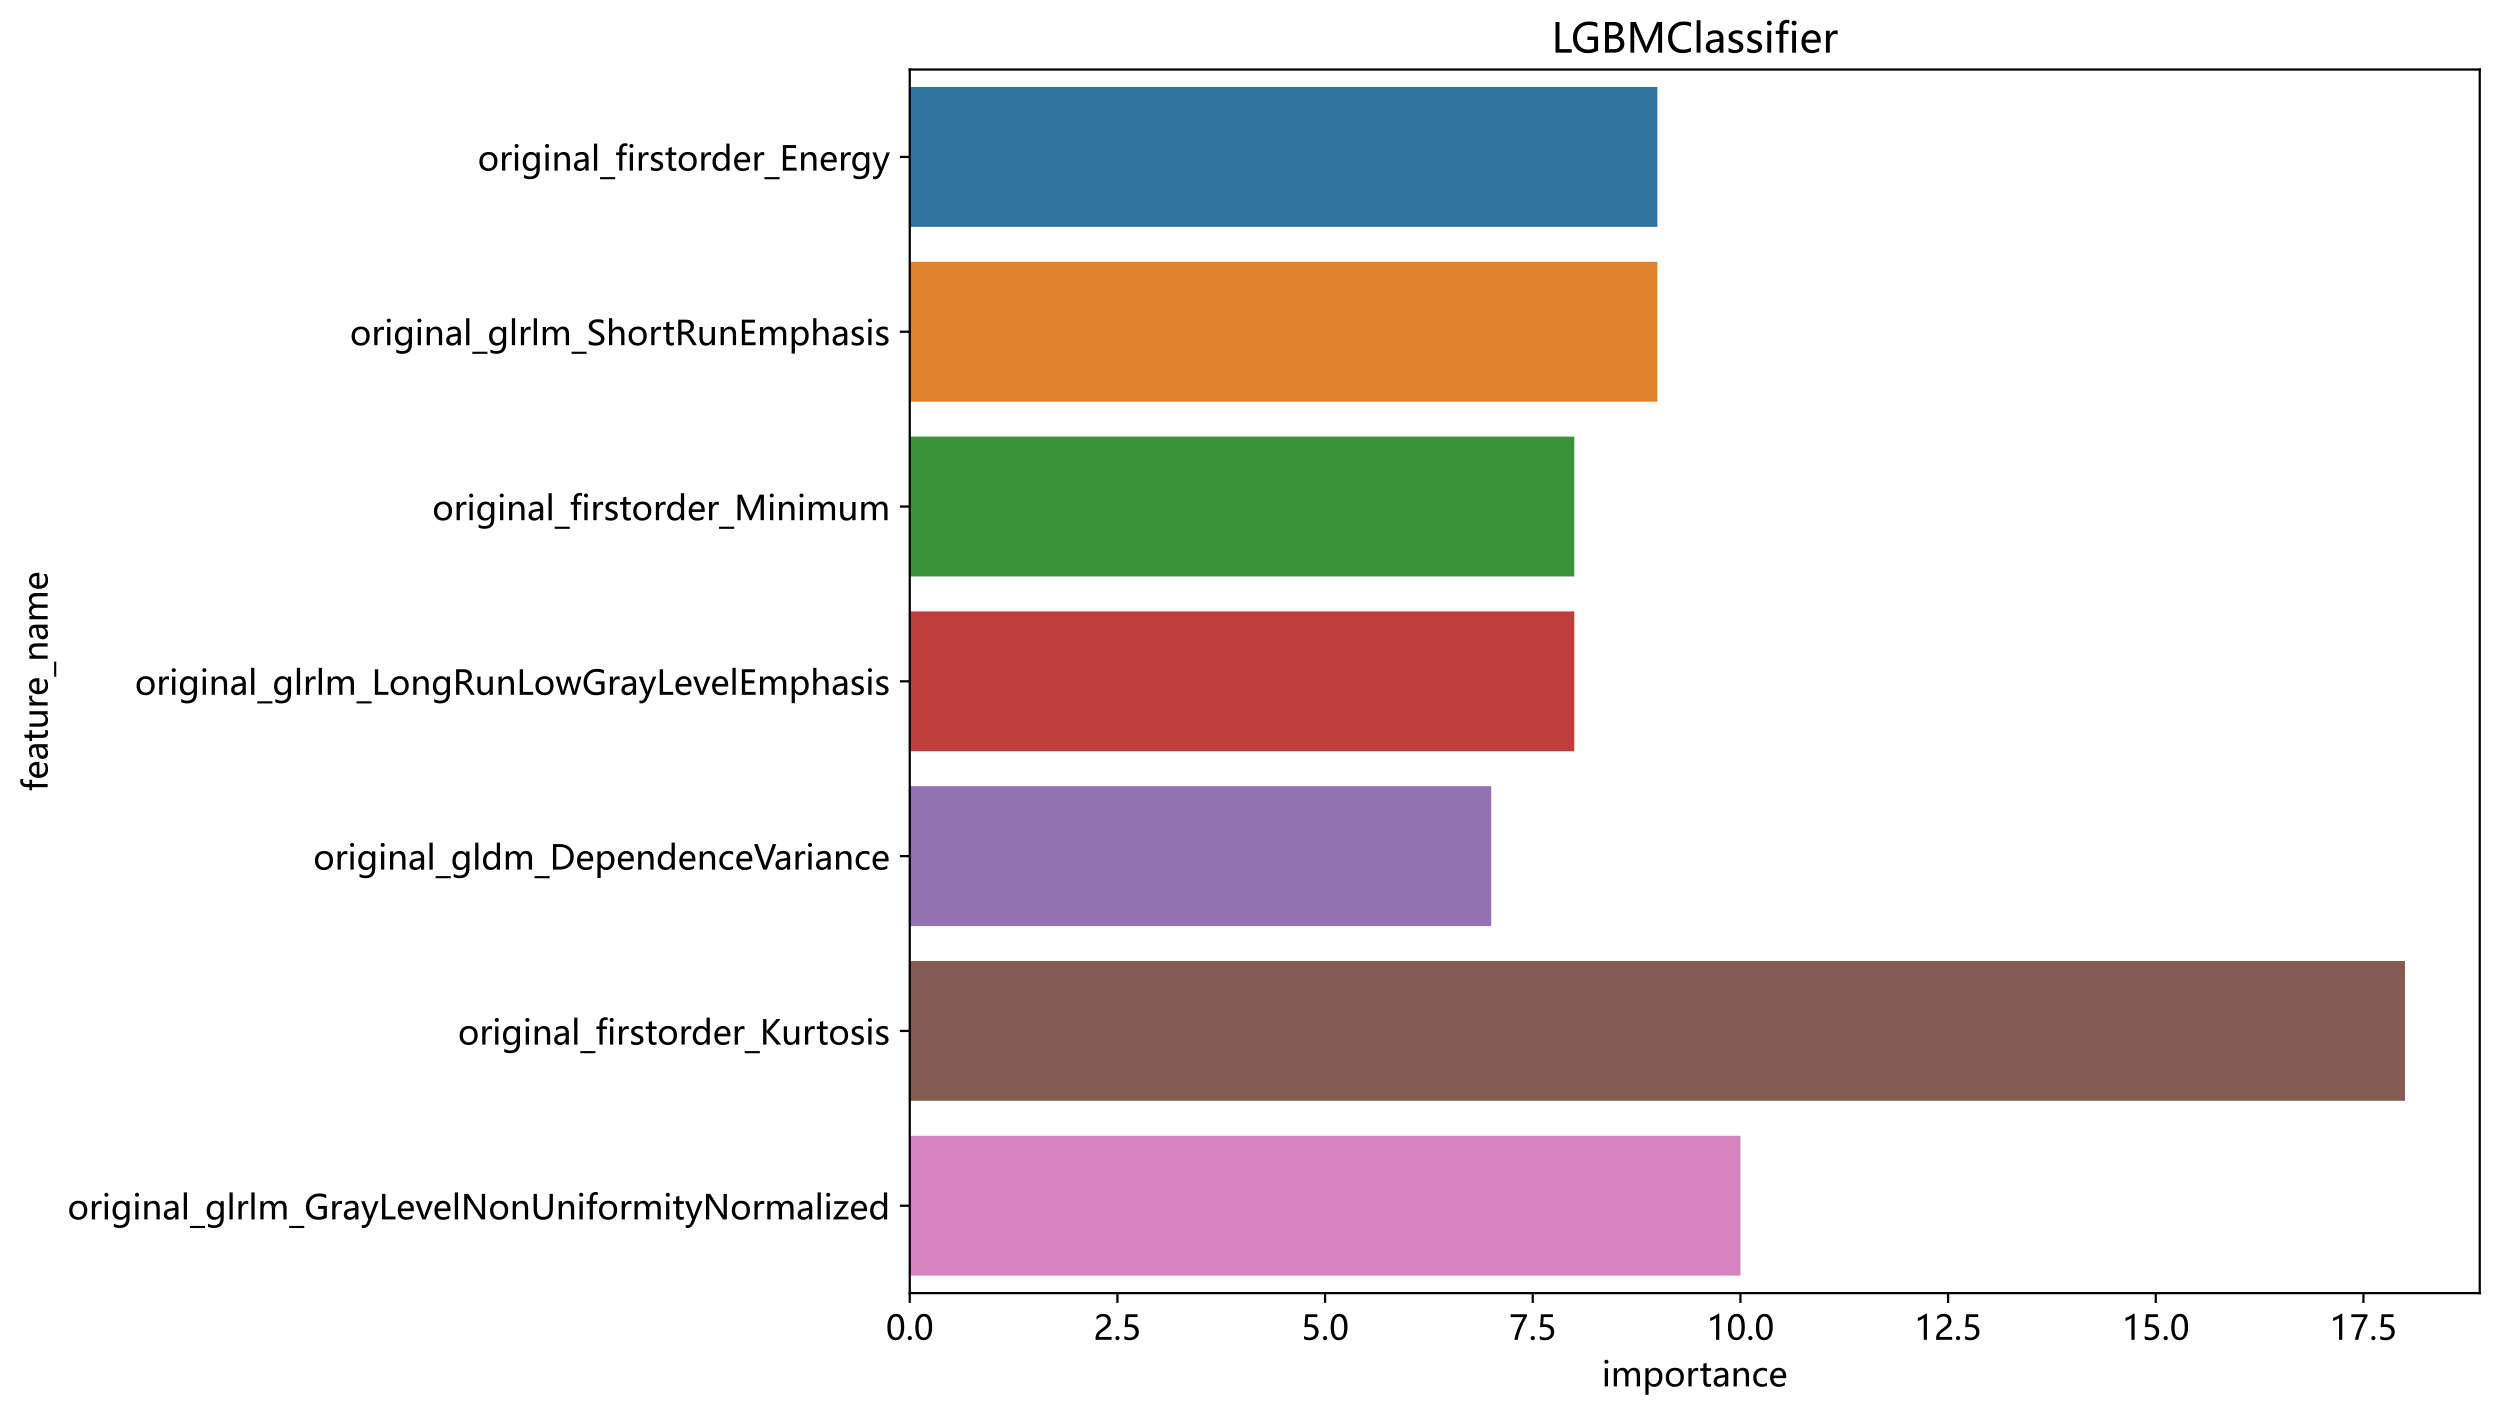 <?xml version="1.0" encoding="utf-8" standalone="no"?>
<!DOCTYPE svg PUBLIC "-//W3C//DTD SVG 1.1//EN"
  "http://www.w3.org/Graphics/SVG/1.1/DTD/svg11.dtd">
<!-- Created with matplotlib (https://matplotlib.org/) -->
<svg height="502.942pt" version="1.1" viewBox="0 0 888.539 502.942" width="888.539pt" xmlns="http://www.w3.org/2000/svg" xmlns:xlink="http://www.w3.org/1999/xlink">
 <defs>
  <style type="text/css">
*{stroke-linecap:butt;stroke-linejoin:round;}
  </style>
 </defs>
 <g id="figure_1">
  <g id="patch_1">
   <path d="M 0 502.942 
L 888.539 502.942 
L 888.539 0 
L 0 0 
z
" style="fill:#ffffff;"/>
  </g>
  <g id="axes_1">
   <g id="patch_2">
    <path d="M 323.339 459.591 
L 881.339 459.591 
L 881.339 24.711 
L 323.339 24.711 
z
" style="fill:#ffffff;"/>
   </g>
   <g id="patch_3">
    <path clip-path="url(#p67d16db8b9)" d="M 323.339 30.924 
L 589.054 30.924 
L 589.054 80.624 
L 323.339 80.624 
z
" style="fill:#3274a1;"/>
   </g>
   <g id="patch_4">
    <path clip-path="url(#p67d16db8b9)" d="M 323.339 93.049 
L 589.054 93.049 
L 589.054 142.75 
L 323.339 142.75 
z
" style="fill:#e1812c;"/>
   </g>
   <g id="patch_5">
    <path clip-path="url(#p67d16db8b9)" d="M 323.339 155.175 
L 559.53 155.175 
L 559.53 204.876 
L 323.339 204.876 
z
" style="fill:#3a923a;"/>
   </g>
   <g id="patch_6">
    <path clip-path="url(#p67d16db8b9)" d="M 323.339 217.301 
L 559.53 217.301 
L 559.53 267.001 
L 323.339 267.001 
z
" style="fill:#c03d3e;"/>
   </g>
   <g id="patch_7">
    <path clip-path="url(#p67d16db8b9)" d="M 323.339 279.426 
L 530.006 279.426 
L 530.006 329.127 
L 323.339 329.127 
z
" style="fill:#9372b2;"/>
   </g>
   <g id="patch_8">
    <path clip-path="url(#p67d16db8b9)" d="M 323.339 341.552 
L 854.768 341.552 
L 854.768 391.253 
L 323.339 391.253 
z
" style="fill:#845b53;"/>
   </g>
   <g id="patch_9">
    <path clip-path="url(#p67d16db8b9)" d="M 323.339 403.678 
L 618.577 403.678 
L 618.577 453.378 
L 323.339 453.378 
z
" style="fill:#d684bd;"/>
   </g>
   <g id="matplotlib.axis_1">
    <g id="xtick_1">
     <g id="line2d_1">
      <defs>
       <path d="M 0 0 
L 0 3.5 
" id="m79242855fe" style="stroke:#000000;stroke-width:0.8;"/>
      </defs>
      <g>
       <use style="stroke:#000000;stroke-width:0.8;" x="323.339" xlink:href="#m79242855fe" y="459.591"/>
      </g>
     </g>
     <g id="text_1">
      <!-- 0.0 -->
      <defs>
       <path d="M 4.438 36.328 
Q 4.438 56.344 11.078 66.625 
Q 17.719 76.906 30.328 76.906 
Q 54.344 76.906 54.344 38.141 
Q 54.344 19 47.578 8.859 
Q 40.828 -1.266 28.609 -1.266 
Q 17.094 -1.266 10.766 8.344 
Q 4.438 17.969 4.438 36.328 
z
M 14.203 36.766 
Q 14.203 6.641 29.5 6.641 
Q 44.531 6.641 44.531 37.25 
Q 44.531 68.953 29.781 68.953 
Q 14.203 68.953 14.203 36.766 
z
" id="MicrosoftYaHei-48"/>
       <path d="M 5.812 5.031 
Q 5.812 7.672 7.609 9.469 
Q 9.422 11.281 12.109 11.281 
Q 14.844 11.281 16.641 9.453 
Q 18.453 7.625 18.453 5.031 
Q 18.453 2.484 16.641 0.656 
Q 14.844 -1.172 12.062 -1.172 
Q 9.375 -1.172 7.594 0.656 
Q 5.812 2.484 5.812 5.031 
z
" id="MicrosoftYaHei-46"/>
      </defs>
      <g transform="translate(314.858 476.183)scale(0.12 -0.12)">
       <use xlink:href="#MicrosoftYaHei-48"/>
       <use x="58.643" xlink:href="#MicrosoftYaHei-46"/>
       <use x="82.715" xlink:href="#MicrosoftYaHei-48"/>
      </g>
     </g>
    </g>
    <g id="xtick_2">
     <g id="line2d_2">
      <g>
       <use style="stroke:#000000;stroke-width:0.8;" x="397.149" xlink:href="#m79242855fe" y="459.591"/>
      </g>
     </g>
     <g id="text_2">
      <!-- 2.5 -->
      <defs>
       <path d="M 41.656 55.812 
Q 41.656 61.922 37.797 65.406 
Q 33.938 68.891 27.297 68.891 
Q 22.609 68.891 17.812 66.5 
Q 13.031 64.109 8.891 59.672 
L 8.891 68.953 
Q 12.594 72.797 17.297 74.844 
Q 22.016 76.906 28.375 76.906 
Q 38.625 76.906 44.875 71.406 
Q 51.125 65.922 51.125 56.547 
Q 51.125 48.188 47.281 42.078 
Q 43.453 35.984 34.188 29.594 
Q 24.703 23.047 21.5 20.219 
Q 18.312 17.391 17.031 14.797 
Q 15.766 12.203 15.766 8.5 
L 53.375 8.5 
L 53.375 0 
L 5.812 0 
L 5.812 3.766 
Q 5.812 10.297 7.594 14.859 
Q 9.375 19.438 13.469 23.75 
Q 17.578 28.078 26.266 34.125 
Q 35.156 40.375 38.406 45.094 
Q 41.656 49.812 41.656 55.812 
z
" id="MicrosoftYaHei-50"/>
       <path d="M 51.469 23.344 
Q 51.469 12.25 44.109 5.469 
Q 36.766 -1.312 24.359 -1.312 
Q 13.719 -1.312 8.5 1.859 
L 8.5 11.625 
Q 16.156 6.641 24.125 6.641 
Q 32.031 6.641 36.891 11 
Q 41.75 15.375 41.75 22.609 
Q 41.75 29.828 36.688 33.859 
Q 31.641 37.891 22.406 37.891 
Q 15.281 37.891 9.578 37.25 
L 12.359 75.641 
L 47.703 75.641 
L 47.703 67.234 
L 20.406 67.234 
L 18.844 45.797 
L 25.734 46.094 
Q 37.75 46.094 44.609 40.109 
Q 51.469 34.125 51.469 23.344 
z
" id="MicrosoftYaHei-53"/>
      </defs>
      <g transform="translate(388.667 476.183)scale(0.12 -0.12)">
       <use xlink:href="#MicrosoftYaHei-50"/>
       <use x="58.643" xlink:href="#MicrosoftYaHei-46"/>
       <use x="82.715" xlink:href="#MicrosoftYaHei-53"/>
      </g>
     </g>
    </g>
    <g id="xtick_3">
     <g id="line2d_3">
      <g>
       <use style="stroke:#000000;stroke-width:0.8;" x="470.958" xlink:href="#m79242855fe" y="459.591"/>
      </g>
     </g>
     <g id="text_3">
      <!-- 5.0 -->
      <g transform="translate(462.477 476.183)scale(0.12 -0.12)">
       <use xlink:href="#MicrosoftYaHei-53"/>
       <use x="58.643" xlink:href="#MicrosoftYaHei-46"/>
       <use x="82.715" xlink:href="#MicrosoftYaHei-48"/>
      </g>
     </g>
    </g>
    <g id="xtick_4">
     <g id="line2d_4">
      <g>
       <use style="stroke:#000000;stroke-width:0.8;" x="544.768" xlink:href="#m79242855fe" y="459.591"/>
      </g>
     </g>
     <g id="text_4">
      <!-- 7.5 -->
      <defs>
       <path d="M 53.469 69.734 
Q 41.547 48.922 34.734 31.219 
Q 27.938 13.531 26.312 0 
L 16.359 0 
Q 18.172 13.328 24.906 30.422 
Q 31.641 47.516 42.922 67.188 
L 5.422 67.188 
L 5.422 75.641 
L 53.469 75.641 
z
" id="MicrosoftYaHei-55"/>
      </defs>
      <g transform="translate(536.286 476.183)scale(0.12 -0.12)">
       <use xlink:href="#MicrosoftYaHei-55"/>
       <use x="58.643" xlink:href="#MicrosoftYaHei-46"/>
       <use x="82.715" xlink:href="#MicrosoftYaHei-53"/>
      </g>
     </g>
    </g>
    <g id="xtick_5">
     <g id="line2d_5">
      <g>
       <use style="stroke:#000000;stroke-width:0.8;" x="618.577" xlink:href="#m79242855fe" y="459.591"/>
      </g>
     </g>
     <g id="text_5">
      <!-- 10.0 -->
      <defs>
       <path d="M 27.828 0 
L 27.828 64.703 
Q 25.594 62.453 20.234 59.672 
Q 14.891 56.891 10.359 55.766 
L 10.359 65.141 
Q 16.359 66.797 23.188 70.438 
Q 30.031 74.078 33.688 77.297 
L 37.312 77.297 
L 37.312 0 
z
" id="MicrosoftYaHei-49"/>
      </defs>
      <g transform="translate(606.577 476.183)scale(0.12 -0.12)">
       <use xlink:href="#MicrosoftYaHei-49"/>
       <use x="58.643" xlink:href="#MicrosoftYaHei-48"/>
       <use x="117.285" xlink:href="#MicrosoftYaHei-46"/>
       <use x="141.357" xlink:href="#MicrosoftYaHei-48"/>
      </g>
     </g>
    </g>
    <g id="xtick_6">
     <g id="line2d_6">
      <g>
       <use style="stroke:#000000;stroke-width:0.8;" x="692.387" xlink:href="#m79242855fe" y="459.591"/>
      </g>
     </g>
     <g id="text_6">
      <!-- 12.5 -->
      <g transform="translate(680.387 476.183)scale(0.12 -0.12)">
       <use xlink:href="#MicrosoftYaHei-49"/>
       <use x="58.643" xlink:href="#MicrosoftYaHei-50"/>
       <use x="117.285" xlink:href="#MicrosoftYaHei-46"/>
       <use x="141.357" xlink:href="#MicrosoftYaHei-53"/>
      </g>
     </g>
    </g>
    <g id="xtick_7">
     <g id="line2d_7">
      <g>
       <use style="stroke:#000000;stroke-width:0.8;" x="766.197" xlink:href="#m79242855fe" y="459.591"/>
      </g>
     </g>
     <g id="text_7">
      <!-- 15.0 -->
      <g transform="translate(754.197 476.183)scale(0.12 -0.12)">
       <use xlink:href="#MicrosoftYaHei-49"/>
       <use x="58.643" xlink:href="#MicrosoftYaHei-53"/>
       <use x="117.285" xlink:href="#MicrosoftYaHei-46"/>
       <use x="141.357" xlink:href="#MicrosoftYaHei-48"/>
      </g>
     </g>
    </g>
    <g id="xtick_8">
     <g id="line2d_8">
      <g>
       <use style="stroke:#000000;stroke-width:0.8;" x="840.006" xlink:href="#m79242855fe" y="459.591"/>
      </g>
     </g>
     <g id="text_8">
      <!-- 17.5 -->
      <g transform="translate(828.006 476.183)scale(0.12 -0.12)">
       <use xlink:href="#MicrosoftYaHei-49"/>
       <use x="58.643" xlink:href="#MicrosoftYaHei-55"/>
       <use x="117.285" xlink:href="#MicrosoftYaHei-46"/>
       <use x="141.357" xlink:href="#MicrosoftYaHei-53"/>
      </g>
     </g>
    </g>
    <g id="text_9">
     <!-- importance -->
     <defs>
      <path d="M 7.375 73.047 
Q 7.375 75.594 9.109 77.312 
Q 10.844 79.047 13.375 79.047 
Q 15.969 79.047 17.75 77.344 
Q 19.531 75.641 19.531 73.047 
Q 19.531 70.516 17.75 68.828 
Q 15.969 67.141 13.375 67.141 
Q 10.797 67.141 9.078 68.828 
Q 7.375 70.516 7.375 73.047 
z
M 8.5 0 
L 8.5 54 
L 18.062 54 
L 18.062 0 
z
" id="MicrosoftYaHei-105"/>
      <path d="M 86.281 0 
L 76.703 0 
L 76.703 31 
Q 76.703 39.797 73.969 43.578 
Q 71.234 47.359 64.984 47.359 
Q 59.719 47.359 55.953 42.422 
Q 52.203 37.5 52.203 30.766 
L 52.203 0 
L 42.625 0 
L 42.625 31.984 
Q 42.625 47.359 30.766 47.359 
Q 25.297 47.359 21.703 42.672 
Q 18.109 37.984 18.109 30.719 
L 18.109 0 
L 8.547 0 
L 8.547 54 
L 18.109 54 
L 18.109 45.453 
L 18.312 45.453 
Q 24.078 55.281 35.156 55.281 
Q 40.578 55.281 44.719 52.297 
Q 48.875 49.312 50.484 44.234 
Q 56.5 55.281 68.453 55.281 
Q 86.281 55.281 86.281 33.297 
z
" id="MicrosoftYaHei-109"/>
      <path d="M 18.109 7.625 
L 18.109 -24.859 
L 8.547 -24.859 
L 8.547 54 
L 18.109 54 
L 18.109 44.672 
L 18.312 44.672 
Q 24.656 55.281 36.859 55.281 
Q 47.219 55.281 53.094 48.016 
Q 58.984 40.766 58.984 28.562 
Q 58.984 15.094 52.312 6.906 
Q 45.656 -1.266 34.375 -1.266 
Q 23.969 -1.266 18.312 7.625 
z
M 18.062 22.266 
Q 18.062 15.672 22.312 11.156 
Q 26.562 6.641 32.953 6.641 
Q 40.578 6.641 44.875 12.5 
Q 49.172 18.359 49.172 28.719 
Q 49.172 37.453 45.156 42.406 
Q 41.156 47.359 34.234 47.359 
Q 27.156 47.359 22.609 42.328 
Q 18.062 37.312 18.062 29.438 
z
" id="MicrosoftYaHei-112"/>
      <path d="M 4.938 26.422 
Q 4.938 39.797 12.406 47.531 
Q 19.875 55.281 32.672 55.281 
Q 44.828 55.281 51.734 47.828 
Q 58.641 40.375 58.641 27.25 
Q 58.641 14.453 51.266 6.594 
Q 43.891 -1.266 31.5 -1.266 
Q 19.391 -1.266 12.156 6.344 
Q 4.938 13.969 4.938 26.422 
z
M 14.703 26.703 
Q 14.703 17.391 19.406 12.016 
Q 24.125 6.641 32.078 6.641 
Q 40.281 6.641 44.578 11.891 
Q 48.875 17.141 48.875 26.953 
Q 48.875 36.812 44.578 42.078 
Q 40.281 47.359 32.078 47.359 
Q 24.031 47.359 19.359 41.844 
Q 14.703 36.328 14.703 26.703 
z
" id="MicrosoftYaHei-111"/>
      <path d="M 37.5 44.531 
Q 35.109 46.234 30.906 46.234 
Q 25.344 46.234 21.719 41.031 
Q 18.109 35.844 18.109 27.344 
L 18.109 0 
L 8.547 0 
L 8.547 54 
L 18.109 54 
L 18.109 43.016 
L 18.312 43.016 
Q 22.406 54.938 32.469 54.938 
Q 35.75 54.938 37.5 54.203 
z
" id="MicrosoftYaHei-114"/>
      <path d="M 34.469 0.531 
Q 31.344 -1.172 26.031 -1.172 
Q 11.531 -1.172 11.531 14.891 
L 11.531 46.094 
L 2.25 46.094 
L 2.25 54 
L 11.531 54 
L 11.531 67 
L 21.047 70.016 
L 21.047 54 
L 34.469 54 
L 34.469 46.094 
L 21.047 46.094 
L 21.047 16.609 
Q 21.047 11.281 22.844 8.984 
Q 24.656 6.688 28.859 6.688 
Q 32.078 6.688 34.469 8.5 
z
" id="MicrosoftYaHei-116"/>
      <path d="M 9.812 50.25 
Q 17.875 55.281 28.422 55.281 
Q 47.953 55.281 47.953 34.766 
L 47.953 0 
L 38.484 0 
L 38.484 8.344 
L 38.234 8.344 
Q 32.625 -1.266 21.688 -1.266 
Q 13.812 -1.266 9.172 2.984 
Q 4.547 7.234 4.547 14.453 
Q 4.547 29.594 22.469 32.078 
L 38.484 34.328 
Q 38.484 47.562 27.547 47.562 
Q 17.828 47.562 9.812 41.016 
z
M 25.828 25.391 
Q 19.188 24.516 16.672 22.062 
Q 14.156 19.625 14.156 15.234 
Q 14.156 11.375 16.891 8.938 
Q 19.625 6.5 24.125 6.5 
Q 30.375 6.5 34.422 10.891 
Q 38.484 15.281 38.484 21.922 
L 38.484 27.094 
z
" id="MicrosoftYaHei-97"/>
      <path d="M 54.203 0 
L 44.672 0 
L 44.672 30.719 
Q 44.672 47.359 32.516 47.359 
Q 26.219 47.359 22.156 42.672 
Q 18.109 37.984 18.109 30.812 
L 18.109 0 
L 8.547 0 
L 8.547 54 
L 18.109 54 
L 18.109 45.062 
L 18.312 45.062 
Q 24.422 55.281 36.031 55.281 
Q 44.922 55.281 49.562 49.578 
Q 54.203 43.891 54.203 33.016 
z
" id="MicrosoftYaHei-110"/>
      <path d="M 45.844 2.438 
Q 39.656 -1.266 30.906 -1.266 
Q 19.188 -1.266 12.062 6.25 
Q 4.938 13.766 4.938 25.734 
Q 4.938 39.016 12.625 47.141 
Q 20.312 55.281 33.203 55.281 
Q 40.625 55.281 45.906 52.641 
L 45.906 43.172 
Q 40.188 47.359 33.203 47.359 
Q 25 47.359 19.844 41.672 
Q 14.703 35.984 14.703 26.516 
Q 14.703 17.188 19.562 11.906 
Q 24.422 6.641 32.672 6.641 
Q 39.656 6.641 45.844 11.234 
z
" id="MicrosoftYaHei-99"/>
      <path d="M 52.547 24.562 
L 14.75 24.562 
Q 14.984 15.922 19.469 11.203 
Q 23.969 6.5 32.031 6.5 
Q 41.109 6.5 48.688 12.312 
L 48.688 3.766 
Q 41.547 -1.266 29.781 -1.266 
Q 18.062 -1.266 11.5 6.156 
Q 4.938 13.578 4.938 26.766 
Q 4.938 39.156 12.141 47.219 
Q 19.344 55.281 30.031 55.281 
Q 40.625 55.281 46.578 48.469 
Q 52.547 41.656 52.547 29.391 
z
M 42.969 32.234 
Q 42.922 39.547 39.5 43.547 
Q 36.078 47.562 29.891 47.562 
Q 24.172 47.562 20 43.312 
Q 15.828 39.062 14.75 32.234 
z
" id="MicrosoftYaHei-101"/>
     </defs>
     <g transform="translate(569.333 492.759)scale(0.12 -0.12)">
      <use xlink:href="#MicrosoftYaHei-105"/>
      <use x="26.611" xlink:href="#MicrosoftYaHei-109"/>
      <use x="120.312" xlink:href="#MicrosoftYaHei-112"/>
      <use x="184.18" xlink:href="#MicrosoftYaHei-111"/>
      <use x="247.754" xlink:href="#MicrosoftYaHei-114"/>
      <use x="289.062" xlink:href="#MicrosoftYaHei-116"/>
      <use x="326.318" xlink:href="#MicrosoftYaHei-97"/>
      <use x="381.592" xlink:href="#MicrosoftYaHei-110"/>
      <use x="443.213" xlink:href="#MicrosoftYaHei-99"/>
      <use x="493.359" xlink:href="#MicrosoftYaHei-101"/>
     </g>
    </g>
   </g>
   <g id="matplotlib.axis_2">
    <g id="ytick_1">
     <g id="line2d_9">
      <defs>
       <path d="M 0 0 
L -3.5 0 
" id="m5d8b27ce28" style="stroke:#000000;stroke-width:0.8;"/>
      </defs>
      <g>
       <use style="stroke:#000000;stroke-width:0.8;" x="323.339" xlink:href="#m5d8b27ce28" y="55.774"/>
      </g>
     </g>
     <g id="text_10">
      <!-- original_firstorder_Energy -->
      <defs>
       <path d="M 55.422 4.547 
Q 55.422 -25.438 26.312 -25.438 
Q 16.266 -25.438 8.844 -21.688 
L 8.844 -12.453 
Q 17.875 -17.484 26.172 -17.484 
Q 45.844 -17.484 45.844 3.219 
L 45.844 8.938 
L 45.656 8.938 
Q 39.5 -1.266 27.297 -1.266 
Q 17.141 -1.266 11.031 6 
Q 4.938 13.281 4.938 25.297 
Q 4.938 39.109 11.672 47.188 
Q 18.406 55.281 29.641 55.281 
Q 40.438 55.281 45.656 46.688 
L 45.844 46.688 
L 45.844 54 
L 55.422 54 
z
M 45.844 32.125 
Q 45.906 38.375 41.656 42.859 
Q 37.406 47.359 31.203 47.359 
Q 23.391 47.359 19.047 41.625 
Q 14.703 35.891 14.703 25.875 
Q 14.703 17.281 18.891 11.953 
Q 23.094 6.641 30.031 6.641 
Q 37.016 6.641 41.453 11.719 
Q 45.906 16.797 45.844 24.609 
z
" id="MicrosoftYaHei-103"/>
       <path d="M 8.5 0 
L 8.5 79.938 
L 18.062 79.938 
L 18.062 0 
z
" id="MicrosoftYaHei-108"/>
       <path d="M 44.828 -25.531 
L 0 -25.531 
L 0 -19.234 
L 44.828 -19.234 
z
" id="MicrosoftYaHei-95"/>
       <path d="M 36.234 71.781 
Q 33.547 73.188 30.422 73.188 
Q 21.438 73.188 21.438 62.062 
L 21.438 54 
L 34.078 54 
L 34.078 46.094 
L 21.438 46.094 
L 21.438 0 
L 11.969 0 
L 11.969 46.094 
L 2.734 46.094 
L 2.734 54 
L 11.969 54 
L 11.969 62.5 
Q 11.969 71.188 16.969 76.141 
Q 21.969 81.109 29.688 81.109 
Q 33.797 81.109 36.234 80.172 
z
" id="MicrosoftYaHei-102"/>
       <path d="M 5.516 11.672 
Q 12.75 6.453 21.094 6.453 
Q 32.281 6.453 32.281 13.766 
Q 32.281 16.891 29.828 18.922 
Q 27.391 20.953 19.922 23.734 
Q 10.938 27.344 8.25 30.875 
Q 5.562 34.422 5.562 39.453 
Q 5.562 46.625 11.641 50.953 
Q 17.719 55.281 26.609 55.281 
Q 33.5 55.281 39.406 52.875 
L 39.406 43.656 
Q 33.344 47.562 25.688 47.562 
Q 21.094 47.562 18.203 45.562 
Q 15.328 43.562 15.328 40.281 
Q 15.328 37.062 17.406 35.25 
Q 19.484 33.453 26.609 30.609 
Q 35.641 27.25 38.812 23.625 
Q 42 20.016 42 14.703 
Q 42 7.281 35.906 3 
Q 29.828 -1.266 20.172 -1.266 
Q 11.766 -1.266 5.516 1.906 
z
" id="MicrosoftYaHei-115"/>
       <path d="M 55.422 0 
L 45.844 0 
L 45.844 8.984 
L 45.656 8.984 
Q 39.75 -1.266 27.297 -1.266 
Q 17.047 -1.266 10.984 6.031 
Q 4.938 13.328 4.938 25.734 
Q 4.938 39.109 11.766 47.188 
Q 18.609 55.281 29.641 55.281 
Q 40.672 55.281 45.656 46.688 
L 45.844 46.688 
L 45.844 79.938 
L 55.422 79.938 
z
M 45.906 32.125 
Q 45.906 38.625 41.625 42.984 
Q 37.359 47.359 31.109 47.359 
Q 23.484 47.359 19.094 41.672 
Q 14.703 35.984 14.703 26.172 
Q 14.703 17.141 18.922 11.891 
Q 23.141 6.641 30.172 6.641 
Q 37.109 6.641 41.5 11.781 
Q 45.906 16.938 45.906 24.609 
z
" id="MicrosoftYaHei-100"/>
       <path d="M 50.438 0 
L 9.766 0 
L 9.766 75.641 
L 48.734 75.641 
L 48.734 66.938 
L 19.531 66.938 
L 19.531 42.719 
L 46.578 42.719 
L 46.578 34.078 
L 19.531 34.078 
L 19.531 8.641 
L 50.438 8.641 
z
" id="MicrosoftYaHei-69"/>
       <path d="M 52.484 54 
L 27.984 -8.156 
Q 21.141 -25.438 8.688 -25.438 
Q 5.125 -25.438 2.594 -24.656 
L 2.594 -16.266 
Q 5.375 -17.328 7.953 -17.328 
Q 14.453 -17.328 17.672 -9.719 
L 21.828 0.094 
L 0.641 54 
L 11.234 54 
L 25.344 13.422 
L 26.516 8.984 
L 26.766 8.984 
Q 27.047 10.5 27.938 13.328 
L 42.672 54 
z
" id="MicrosoftYaHei-121"/>
      </defs>
      <g transform="translate(169.776 60.64)scale(0.12 -0.12)">
       <use xlink:href="#MicrosoftYaHei-111"/>
       <use x="63.574" xlink:href="#MicrosoftYaHei-114"/>
       <use x="101.758" xlink:href="#MicrosoftYaHei-105"/>
       <use x="128.369" xlink:href="#MicrosoftYaHei-103"/>
       <use x="192.334" xlink:href="#MicrosoftYaHei-105"/>
       <use x="218.945" xlink:href="#MicrosoftYaHei-110"/>
       <use x="280.566" xlink:href="#MicrosoftYaHei-97"/>
       <use x="335.84" xlink:href="#MicrosoftYaHei-108"/>
       <use x="362.451" xlink:href="#MicrosoftYaHei-95"/>
       <use x="407.275" xlink:href="#MicrosoftYaHei-102"/>
       <use x="441.943" xlink:href="#MicrosoftYaHei-105"/>
       <use x="468.555" xlink:href="#MicrosoftYaHei-114"/>
       <use x="507.488" xlink:href="#MicrosoftYaHei-115"/>
       <use x="553.777" xlink:href="#MicrosoftYaHei-116"/>
       <use x="590.158" xlink:href="#MicrosoftYaHei-111"/>
       <use x="653.732" xlink:href="#MicrosoftYaHei-114"/>
       <use x="690.541" xlink:href="#MicrosoftYaHei-100"/>
       <use x="754.506" xlink:href="#MicrosoftYaHei-101"/>
       <use x="811.244" xlink:href="#MicrosoftYaHei-114"/>
       <use x="849.428" xlink:href="#MicrosoftYaHei-95"/>
       <use x="894.252" xlink:href="#MicrosoftYaHei-69"/>
       <use x="949.232" xlink:href="#MicrosoftYaHei-110"/>
       <use x="1010.854" xlink:href="#MicrosoftYaHei-101"/>
       <use x="1067.592" xlink:href="#MicrosoftYaHei-114"/>
       <use x="1104.4" xlink:href="#MicrosoftYaHei-103"/>
       <use x="1168.365" xlink:href="#MicrosoftYaHei-121"/>
      </g>
     </g>
    </g>
    <g id="ytick_2">
     <g id="line2d_10">
      <g>
       <use style="stroke:#000000;stroke-width:0.8;" x="323.339" xlink:href="#m5d8b27ce28" y="117.9"/>
      </g>
     </g>
     <g id="text_11">
      <!-- original_glrlm_ShortRunEmphasis -->
      <defs>
       <path d="M 6.25 14.203 
Q 9.719 11.188 15.531 9.234 
Q 21.344 7.281 26.562 7.281 
Q 42.484 7.281 42.484 18.609 
Q 42.484 21.781 40.766 24.312 
Q 39.062 26.859 36.078 28.812 
Q 33.109 30.766 24.906 34.812 
Q 13.531 40.484 9.906 45.344 
Q 6.297 50.203 6.297 56.453 
Q 6.297 65.875 13.859 71.391 
Q 21.438 76.906 32.953 76.906 
Q 44.234 76.906 49.516 74.172 
L 49.516 63.531 
Q 42.672 68.266 32.234 68.266 
Q 25.297 68.266 20.922 65.359 
Q 16.547 62.453 16.547 57.281 
Q 16.547 52.688 19.578 49.797 
Q 22.609 46.922 32.719 41.938 
Q 43.844 36.625 48.281 31.297 
Q 52.734 25.984 52.734 19.344 
Q 52.734 9.375 45.5 4.047 
Q 38.281 -1.266 25.438 -1.266 
Q 20.953 -1.266 14.969 -0.016 
Q 8.984 1.219 6.25 3.078 
z
" id="MicrosoftYaHei-83"/>
       <path d="M 54.156 0 
L 44.625 0 
L 44.625 31.062 
Q 44.625 47.359 32.516 47.359 
Q 26.312 47.359 22.203 42.594 
Q 18.109 37.844 18.109 30.609 
L 18.109 0 
L 8.547 0 
L 8.547 79.938 
L 18.109 79.938 
L 18.109 45.125 
L 18.312 45.125 
Q 24.516 55.281 35.938 55.281 
Q 54.156 55.281 54.156 33.25 
z
" id="MicrosoftYaHei-104"/>
       <path d="M 64.984 0 
L 53.469 0 
L 40.922 21 
Q 37.156 27.297 34.031 29.562 
Q 30.906 31.844 26.562 31.844 
L 19.531 31.844 
L 19.531 0 
L 9.766 0 
L 9.766 75.641 
L 32.812 75.641 
Q 43.844 75.641 50.094 70.312 
Q 56.344 64.984 56.344 55.422 
Q 56.344 39.703 39.547 35.016 
L 39.547 34.766 
Q 42.672 33.453 44.938 31 
Q 47.219 28.562 50.828 22.656 
z
M 19.531 67.094 
L 19.531 40.375 
L 31.062 40.375 
Q 37.75 40.375 41.922 44.281 
Q 46.094 48.188 46.094 54.547 
Q 46.094 60.453 42.281 63.766 
Q 38.484 67.094 31.203 67.094 
z
" id="MicrosoftYaHei-82"/>
       <path d="M 53.125 0 
L 43.5 0 
L 43.5 8.5 
L 43.312 8.5 
Q 37.891 -1.266 26.656 -1.266 
Q 7.469 -1.266 7.469 21.688 
L 7.469 54 
L 16.938 54 
L 16.938 23.094 
Q 16.938 6.641 29.547 6.641 
Q 35.797 6.641 39.641 11.25 
Q 43.5 15.875 43.5 22.906 
L 43.5 54 
L 53.125 54 
z
" id="MicrosoftYaHei-117"/>
      </defs>
      <g transform="translate(124.364 122.696)scale(0.12 -0.12)">
       <use xlink:href="#MicrosoftYaHei-111"/>
       <use x="63.574" xlink:href="#MicrosoftYaHei-114"/>
       <use x="101.758" xlink:href="#MicrosoftYaHei-105"/>
       <use x="128.369" xlink:href="#MicrosoftYaHei-103"/>
       <use x="192.334" xlink:href="#MicrosoftYaHei-105"/>
       <use x="218.945" xlink:href="#MicrosoftYaHei-110"/>
       <use x="280.566" xlink:href="#MicrosoftYaHei-97"/>
       <use x="335.84" xlink:href="#MicrosoftYaHei-108"/>
       <use x="362.451" xlink:href="#MicrosoftYaHei-95"/>
       <use x="407.275" xlink:href="#MicrosoftYaHei-103"/>
       <use x="471.24" xlink:href="#MicrosoftYaHei-108"/>
       <use x="497.852" xlink:href="#MicrosoftYaHei-114"/>
       <use x="536.035" xlink:href="#MicrosoftYaHei-108"/>
       <use x="562.646" xlink:href="#MicrosoftYaHei-109"/>
       <use x="656.348" xlink:href="#MicrosoftYaHei-95"/>
       <use x="701.172" xlink:href="#MicrosoftYaHei-83"/>
       <use x="758.887" xlink:href="#MicrosoftYaHei-104"/>
       <use x="820.459" xlink:href="#MicrosoftYaHei-111"/>
       <use x="884.033" xlink:href="#MicrosoftYaHei-114"/>
       <use x="925.342" xlink:href="#MicrosoftYaHei-116"/>
       <use x="962.598" xlink:href="#MicrosoftYaHei-82"/>
       <use x="1027.881" xlink:href="#MicrosoftYaHei-117"/>
       <use x="1089.502" xlink:href="#MicrosoftYaHei-110"/>
       <use x="1151.123" xlink:href="#MicrosoftYaHei-69"/>
       <use x="1206.104" xlink:href="#MicrosoftYaHei-109"/>
       <use x="1299.805" xlink:href="#MicrosoftYaHei-112"/>
       <use x="1363.672" xlink:href="#MicrosoftYaHei-104"/>
       <use x="1425.244" xlink:href="#MicrosoftYaHei-97"/>
       <use x="1480.518" xlink:href="#MicrosoftYaHei-115"/>
       <use x="1526.807" xlink:href="#MicrosoftYaHei-105"/>
       <use x="1553.418" xlink:href="#MicrosoftYaHei-115"/>
      </g>
     </g>
    </g>
    <g id="ytick_3">
     <g id="line2d_11">
      <g>
       <use style="stroke:#000000;stroke-width:0.8;" x="323.339" xlink:href="#m5d8b27ce28" y="180.025"/>
      </g>
     </g>
     <g id="text_12">
      <!-- original_firstorder_Minimum -->
      <defs>
       <path d="M 78.172 0 
L 78.172 50.094 
Q 78.172 56.297 78.906 64.984 
L 78.656 64.984 
Q 77.391 59.516 76.422 57.375 
L 51.469 0 
L 46.047 0 
L 21.141 56.938 
Q 20.266 58.891 18.891 64.984 
L 18.609 64.984 
Q 19.094 59.719 19.094 49.656 
L 19.094 0 
L 9.766 0 
L 9.766 75.641 
L 23 75.641 
L 45.312 23.781 
Q 47.859 17.828 48.688 14.5 
L 49.031 14.5 
Q 51.562 21.484 52.594 23.969 
L 75.297 75.641 
L 87.891 75.641 
L 87.891 0 
z
" id="MicrosoftYaHei-77"/>
      </defs>
      <g transform="translate(153.634 184.892)scale(0.12 -0.12)">
       <use xlink:href="#MicrosoftYaHei-111"/>
       <use x="63.574" xlink:href="#MicrosoftYaHei-114"/>
       <use x="101.758" xlink:href="#MicrosoftYaHei-105"/>
       <use x="128.369" xlink:href="#MicrosoftYaHei-103"/>
       <use x="192.334" xlink:href="#MicrosoftYaHei-105"/>
       <use x="218.945" xlink:href="#MicrosoftYaHei-110"/>
       <use x="280.566" xlink:href="#MicrosoftYaHei-97"/>
       <use x="335.84" xlink:href="#MicrosoftYaHei-108"/>
       <use x="362.451" xlink:href="#MicrosoftYaHei-95"/>
       <use x="407.275" xlink:href="#MicrosoftYaHei-102"/>
       <use x="441.943" xlink:href="#MicrosoftYaHei-105"/>
       <use x="468.555" xlink:href="#MicrosoftYaHei-114"/>
       <use x="507.488" xlink:href="#MicrosoftYaHei-115"/>
       <use x="553.777" xlink:href="#MicrosoftYaHei-116"/>
       <use x="590.158" xlink:href="#MicrosoftYaHei-111"/>
       <use x="653.732" xlink:href="#MicrosoftYaHei-114"/>
       <use x="690.541" xlink:href="#MicrosoftYaHei-100"/>
       <use x="754.506" xlink:href="#MicrosoftYaHei-101"/>
       <use x="811.244" xlink:href="#MicrosoftYaHei-114"/>
       <use x="849.428" xlink:href="#MicrosoftYaHei-95"/>
       <use x="894.252" xlink:href="#MicrosoftYaHei-77"/>
       <use x="991.957" xlink:href="#MicrosoftYaHei-105"/>
       <use x="1018.568" xlink:href="#MicrosoftYaHei-110"/>
       <use x="1080.189" xlink:href="#MicrosoftYaHei-105"/>
       <use x="1106.801" xlink:href="#MicrosoftYaHei-109"/>
       <use x="1200.502" xlink:href="#MicrosoftYaHei-117"/>
       <use x="1262.123" xlink:href="#MicrosoftYaHei-109"/>
      </g>
     </g>
    </g>
    <g id="ytick_4">
     <g id="line2d_12">
      <g>
       <use style="stroke:#000000;stroke-width:0.8;" x="323.339" xlink:href="#m5d8b27ce28" y="242.151"/>
      </g>
     </g>
     <g id="text_13">
      <!-- original_glrlm_LongRunLowGrayLevelEmphasis -->
      <defs>
       <path d="M 49.656 0 
L 9.766 0 
L 9.766 75.641 
L 19.531 75.641 
L 19.531 8.641 
L 49.656 8.641 
z
" id="MicrosoftYaHei-76"/>
       <path d="M 77.734 54 
L 61.625 0 
L 51.656 0 
L 40.922 37.891 
Q 40.234 40.328 40.047 43.062 
L 39.844 43.062 
Q 39.703 41.016 38.719 37.984 
L 27.094 0 
L 17.438 0 
L 1.219 54 
L 11.188 54 
L 21.969 13.969 
Q 22.469 12.156 22.703 9.031 
L 23.094 9.031 
Q 23.297 11.719 24.031 14.109 
L 35.641 54 
L 44.484 54 
L 55.812 13.922 
Q 56.297 12.156 56.594 8.938 
L 57.031 8.938 
Q 57.125 11.078 57.906 13.922 
L 68.453 54 
z
" id="MicrosoftYaHei-119"/>
       <path d="M 66.938 5.172 
Q 55.609 -1.266 41.359 -1.266 
Q 24.953 -1.266 14.922 9.109 
Q 4.891 19.484 4.891 36.812 
Q 4.891 54.344 15.969 65.625 
Q 27.047 76.906 44.391 76.906 
Q 56.641 76.906 65.141 73 
L 65.141 62.453 
Q 56.062 68.172 43.5 68.172 
Q 31.156 68.172 23.141 59.719 
Q 15.141 51.266 15.141 37.453 
Q 15.141 23.25 22.516 15.328 
Q 29.891 7.422 42.438 7.422 
Q 51.078 7.422 57.125 10.75 
L 57.125 31.203 
L 40.719 31.203 
L 40.719 39.844 
L 66.938 39.844 
z
" id="MicrosoftYaHei-71"/>
       <path d="M 52.047 54 
L 30.672 0 
L 21 0 
L 0.688 54 
L 11.141 54 
L 24.312 15.438 
Q 25.922 10.797 26.219 7.672 
L 26.469 7.672 
Q 26.953 11.766 28.172 15.234 
L 42 54 
z
" id="MicrosoftYaHei-118"/>
      </defs>
      <g transform="translate(47.935 246.947)scale(0.12 -0.12)">
       <use xlink:href="#MicrosoftYaHei-111"/>
       <use x="63.574" xlink:href="#MicrosoftYaHei-114"/>
       <use x="101.758" xlink:href="#MicrosoftYaHei-105"/>
       <use x="128.369" xlink:href="#MicrosoftYaHei-103"/>
       <use x="192.334" xlink:href="#MicrosoftYaHei-105"/>
       <use x="218.945" xlink:href="#MicrosoftYaHei-110"/>
       <use x="280.566" xlink:href="#MicrosoftYaHei-97"/>
       <use x="335.84" xlink:href="#MicrosoftYaHei-108"/>
       <use x="362.451" xlink:href="#MicrosoftYaHei-95"/>
       <use x="407.275" xlink:href="#MicrosoftYaHei-103"/>
       <use x="471.24" xlink:href="#MicrosoftYaHei-108"/>
       <use x="497.852" xlink:href="#MicrosoftYaHei-114"/>
       <use x="536.035" xlink:href="#MicrosoftYaHei-108"/>
       <use x="562.646" xlink:href="#MicrosoftYaHei-109"/>
       <use x="656.348" xlink:href="#MicrosoftYaHei-95"/>
       <use x="701.172" xlink:href="#MicrosoftYaHei-76"/>
       <use x="752.49" xlink:href="#MicrosoftYaHei-111"/>
       <use x="816.064" xlink:href="#MicrosoftYaHei-110"/>
       <use x="877.686" xlink:href="#MicrosoftYaHei-103"/>
       <use x="941.65" xlink:href="#MicrosoftYaHei-82"/>
       <use x="1006.934" xlink:href="#MicrosoftYaHei-117"/>
       <use x="1068.555" xlink:href="#MicrosoftYaHei-110"/>
       <use x="1130.176" xlink:href="#MicrosoftYaHei-76"/>
       <use x="1181.494" xlink:href="#MicrosoftYaHei-111"/>
       <use x="1245.068" xlink:href="#MicrosoftYaHei-119"/>
       <use x="1324.023" xlink:href="#MicrosoftYaHei-71"/>
       <use x="1398.389" xlink:href="#MicrosoftYaHei-114"/>
       <use x="1436.572" xlink:href="#MicrosoftYaHei-97"/>
       <use x="1491.846" xlink:href="#MicrosoftYaHei-121"/>
       <use x="1544.775" xlink:href="#MicrosoftYaHei-76"/>
       <use x="1596.094" xlink:href="#MicrosoftYaHei-101"/>
       <use x="1652.832" xlink:href="#MicrosoftYaHei-118"/>
       <use x="1704.697" xlink:href="#MicrosoftYaHei-101"/>
       <use x="1761.436" xlink:href="#MicrosoftYaHei-108"/>
       <use x="1788.047" xlink:href="#MicrosoftYaHei-69"/>
       <use x="1843.027" xlink:href="#MicrosoftYaHei-109"/>
       <use x="1936.729" xlink:href="#MicrosoftYaHei-112"/>
       <use x="2000.596" xlink:href="#MicrosoftYaHei-104"/>
       <use x="2062.168" xlink:href="#MicrosoftYaHei-97"/>
       <use x="2117.441" xlink:href="#MicrosoftYaHei-115"/>
       <use x="2163.73" xlink:href="#MicrosoftYaHei-105"/>
       <use x="2190.342" xlink:href="#MicrosoftYaHei-115"/>
      </g>
     </g>
    </g>
    <g id="ytick_5">
     <g id="line2d_13">
      <g>
       <use style="stroke:#000000;stroke-width:0.8;" x="323.339" xlink:href="#m5d8b27ce28" y="304.277"/>
      </g>
     </g>
     <g id="text_14">
      <!-- original_gldm_DependenceVariance -->
      <defs>
       <path d="M 9.766 0 
L 9.766 75.641 
L 31.344 75.641 
Q 48.531 75.641 59.938 65.625 
Q 71.344 55.609 71.344 38.766 
Q 71.344 21.188 59.938 10.594 
Q 48.531 0 30.562 0 
z
M 19.531 66.938 
L 19.531 8.641 
L 30.516 8.641 
Q 44.922 8.641 53 16.5 
Q 61.078 24.359 61.078 38.531 
Q 61.078 52.688 52.781 59.812 
Q 44.484 66.938 30.953 66.938 
z
" id="MicrosoftYaHei-68"/>
       <path d="M 66.75 75.641 
L 38.969 0 
L 28.125 0 
L 0.875 75.641 
L 11.719 75.641 
L 32.078 16.5 
Q 33.109 13.578 33.594 9.719 
L 33.844 9.719 
Q 34.234 13.094 35.547 16.609 
L 56.297 75.641 
z
" id="MicrosoftYaHei-86"/>
      </defs>
      <g transform="translate(111.325 309.073)scale(0.12 -0.12)">
       <use xlink:href="#MicrosoftYaHei-111"/>
       <use x="63.574" xlink:href="#MicrosoftYaHei-114"/>
       <use x="101.758" xlink:href="#MicrosoftYaHei-105"/>
       <use x="128.369" xlink:href="#MicrosoftYaHei-103"/>
       <use x="192.334" xlink:href="#MicrosoftYaHei-105"/>
       <use x="218.945" xlink:href="#MicrosoftYaHei-110"/>
       <use x="280.566" xlink:href="#MicrosoftYaHei-97"/>
       <use x="335.84" xlink:href="#MicrosoftYaHei-108"/>
       <use x="362.451" xlink:href="#MicrosoftYaHei-95"/>
       <use x="407.275" xlink:href="#MicrosoftYaHei-103"/>
       <use x="471.24" xlink:href="#MicrosoftYaHei-108"/>
       <use x="497.852" xlink:href="#MicrosoftYaHei-100"/>
       <use x="561.816" xlink:href="#MicrosoftYaHei-109"/>
       <use x="655.518" xlink:href="#MicrosoftYaHei-95"/>
       <use x="700.342" xlink:href="#MicrosoftYaHei-68"/>
       <use x="776.514" xlink:href="#MicrosoftYaHei-101"/>
       <use x="833.252" xlink:href="#MicrosoftYaHei-112"/>
       <use x="897.119" xlink:href="#MicrosoftYaHei-101"/>
       <use x="953.857" xlink:href="#MicrosoftYaHei-110"/>
       <use x="1015.479" xlink:href="#MicrosoftYaHei-100"/>
       <use x="1079.443" xlink:href="#MicrosoftYaHei-101"/>
       <use x="1136.182" xlink:href="#MicrosoftYaHei-110"/>
       <use x="1197.803" xlink:href="#MicrosoftYaHei-99"/>
       <use x="1247.949" xlink:href="#MicrosoftYaHei-101"/>
       <use x="1304.688" xlink:href="#MicrosoftYaHei-86"/>
       <use x="1364.564" xlink:href="#MicrosoftYaHei-97"/>
       <use x="1419.838" xlink:href="#MicrosoftYaHei-114"/>
       <use x="1458.021" xlink:href="#MicrosoftYaHei-105"/>
       <use x="1484.633" xlink:href="#MicrosoftYaHei-97"/>
       <use x="1539.906" xlink:href="#MicrosoftYaHei-110"/>
       <use x="1601.527" xlink:href="#MicrosoftYaHei-99"/>
       <use x="1651.674" xlink:href="#MicrosoftYaHei-101"/>
      </g>
     </g>
    </g>
    <g id="ytick_6">
     <g id="line2d_14">
      <g>
       <use style="stroke:#000000;stroke-width:0.8;" x="323.339" xlink:href="#m5d8b27ce28" y="366.402"/>
      </g>
     </g>
     <g id="text_15">
      <!-- original_firstorder_Kurtosis -->
      <defs>
       <path d="M 63.578 0 
L 50.203 0 
L 21.781 34.375 
Q 20.312 36.188 19.781 37.203 
L 19.531 37.203 
L 19.531 0 
L 9.766 0 
L 9.766 75.641 
L 19.531 75.641 
L 19.531 40.047 
L 19.781 40.047 
Q 20.609 41.359 21.781 42.828 
L 49.219 75.641 
L 61.281 75.641 
L 29.547 39.359 
z
" id="MicrosoftYaHei-75"/>
      </defs>
      <g transform="translate(162.754 371.269)scale(0.12 -0.12)">
       <use xlink:href="#MicrosoftYaHei-111"/>
       <use x="63.574" xlink:href="#MicrosoftYaHei-114"/>
       <use x="101.758" xlink:href="#MicrosoftYaHei-105"/>
       <use x="128.369" xlink:href="#MicrosoftYaHei-103"/>
       <use x="192.334" xlink:href="#MicrosoftYaHei-105"/>
       <use x="218.945" xlink:href="#MicrosoftYaHei-110"/>
       <use x="280.566" xlink:href="#MicrosoftYaHei-97"/>
       <use x="335.84" xlink:href="#MicrosoftYaHei-108"/>
       <use x="362.451" xlink:href="#MicrosoftYaHei-95"/>
       <use x="407.275" xlink:href="#MicrosoftYaHei-102"/>
       <use x="441.943" xlink:href="#MicrosoftYaHei-105"/>
       <use x="468.555" xlink:href="#MicrosoftYaHei-114"/>
       <use x="507.488" xlink:href="#MicrosoftYaHei-115"/>
       <use x="553.777" xlink:href="#MicrosoftYaHei-116"/>
       <use x="590.158" xlink:href="#MicrosoftYaHei-111"/>
       <use x="653.732" xlink:href="#MicrosoftYaHei-114"/>
       <use x="690.541" xlink:href="#MicrosoftYaHei-100"/>
       <use x="754.506" xlink:href="#MicrosoftYaHei-101"/>
       <use x="811.244" xlink:href="#MicrosoftYaHei-114"/>
       <use x="849.428" xlink:href="#MicrosoftYaHei-95"/>
       <use x="894.252" xlink:href="#MicrosoftYaHei-75"/>
       <use x="957.729" xlink:href="#MicrosoftYaHei-117"/>
       <use x="1019.35" xlink:href="#MicrosoftYaHei-114"/>
       <use x="1060.658" xlink:href="#MicrosoftYaHei-116"/>
       <use x="1097.039" xlink:href="#MicrosoftYaHei-111"/>
       <use x="1160.613" xlink:href="#MicrosoftYaHei-115"/>
       <use x="1206.902" xlink:href="#MicrosoftYaHei-105"/>
       <use x="1233.514" xlink:href="#MicrosoftYaHei-115"/>
      </g>
     </g>
    </g>
    <g id="ytick_7">
     <g id="line2d_15">
      <g>
       <use style="stroke:#000000;stroke-width:0.8;" x="323.339" xlink:href="#m5d8b27ce28" y="428.528"/>
      </g>
     </g>
     <g id="text_16">
      <!-- original_glrlm_GrayLevelNonUniformityNormalized -->
      <defs>
       <path d="M 71.531 0 
L 59.969 0 
L 21.922 58.844 
Q 20.312 61.328 19.344 63.766 
L 19.047 63.766 
Q 19.438 61.234 19.438 53.172 
L 19.438 0 
L 9.766 0 
L 9.766 75.641 
L 22.016 75.641 
L 59.031 17.828 
Q 61.672 13.719 62.156 12.594 
L 62.359 12.594 
Q 61.859 15.828 61.859 23.641 
L 61.859 75.641 
L 71.531 75.641 
z
" id="MicrosoftYaHei-78"/>
       <path d="M 65.828 30.812 
Q 65.828 -1.266 36.719 -1.266 
Q 8.844 -1.266 8.844 29.688 
L 8.844 75.641 
L 18.609 75.641 
L 18.609 30.125 
Q 18.609 7.422 37.641 7.422 
Q 56.062 7.422 56.062 29.391 
L 56.062 75.641 
L 65.828 75.641 
z
" id="MicrosoftYaHei-85"/>
       <path d="M 46.531 0 
L 1.703 0 
L 1.703 3.172 
L 33.109 46.094 
L 4.641 46.094 
L 4.641 54 
L 46.734 54 
L 46.734 50.875 
L 15.531 7.906 
L 46.531 7.906 
z
" id="MicrosoftYaHei-122"/>
      </defs>
      <g transform="translate(23.997 433.395)scale(0.12 -0.12)">
       <use xlink:href="#MicrosoftYaHei-111"/>
       <use x="63.574" xlink:href="#MicrosoftYaHei-114"/>
       <use x="101.758" xlink:href="#MicrosoftYaHei-105"/>
       <use x="128.369" xlink:href="#MicrosoftYaHei-103"/>
       <use x="192.334" xlink:href="#MicrosoftYaHei-105"/>
       <use x="218.945" xlink:href="#MicrosoftYaHei-110"/>
       <use x="280.566" xlink:href="#MicrosoftYaHei-97"/>
       <use x="335.84" xlink:href="#MicrosoftYaHei-108"/>
       <use x="362.451" xlink:href="#MicrosoftYaHei-95"/>
       <use x="407.275" xlink:href="#MicrosoftYaHei-103"/>
       <use x="471.24" xlink:href="#MicrosoftYaHei-108"/>
       <use x="497.852" xlink:href="#MicrosoftYaHei-114"/>
       <use x="536.035" xlink:href="#MicrosoftYaHei-108"/>
       <use x="562.646" xlink:href="#MicrosoftYaHei-109"/>
       <use x="656.348" xlink:href="#MicrosoftYaHei-95"/>
       <use x="701.172" xlink:href="#MicrosoftYaHei-71"/>
       <use x="775.537" xlink:href="#MicrosoftYaHei-114"/>
       <use x="813.721" xlink:href="#MicrosoftYaHei-97"/>
       <use x="868.994" xlink:href="#MicrosoftYaHei-121"/>
       <use x="921.924" xlink:href="#MicrosoftYaHei-76"/>
       <use x="973.242" xlink:href="#MicrosoftYaHei-101"/>
       <use x="1029.98" xlink:href="#MicrosoftYaHei-118"/>
       <use x="1081.846" xlink:href="#MicrosoftYaHei-101"/>
       <use x="1138.584" xlink:href="#MicrosoftYaHei-108"/>
       <use x="1165.195" xlink:href="#MicrosoftYaHei-78"/>
       <use x="1246.494" xlink:href="#MicrosoftYaHei-111"/>
       <use x="1310.068" xlink:href="#MicrosoftYaHei-110"/>
       <use x="1371.689" xlink:href="#MicrosoftYaHei-85"/>
       <use x="1446.348" xlink:href="#MicrosoftYaHei-110"/>
       <use x="1507.969" xlink:href="#MicrosoftYaHei-105"/>
       <use x="1534.58" xlink:href="#MicrosoftYaHei-102"/>
       <use x="1569.248" xlink:href="#MicrosoftYaHei-111"/>
       <use x="1632.822" xlink:href="#MicrosoftYaHei-114"/>
       <use x="1670.756" xlink:href="#MicrosoftYaHei-109"/>
       <use x="1764.457" xlink:href="#MicrosoftYaHei-105"/>
       <use x="1791.068" xlink:href="#MicrosoftYaHei-116"/>
       <use x="1828.324" xlink:href="#MicrosoftYaHei-121"/>
       <use x="1881.254" xlink:href="#MicrosoftYaHei-78"/>
       <use x="1962.553" xlink:href="#MicrosoftYaHei-111"/>
       <use x="2026.127" xlink:href="#MicrosoftYaHei-114"/>
       <use x="2064.061" xlink:href="#MicrosoftYaHei-109"/>
       <use x="2157.762" xlink:href="#MicrosoftYaHei-97"/>
       <use x="2213.035" xlink:href="#MicrosoftYaHei-108"/>
       <use x="2239.646" xlink:href="#MicrosoftYaHei-105"/>
       <use x="2266.258" xlink:href="#MicrosoftYaHei-122"/>
       <use x="2315.428" xlink:href="#MicrosoftYaHei-101"/>
       <use x="2372.166" xlink:href="#MicrosoftYaHei-100"/>
      </g>
     </g>
    </g>
    <g id="text_17">
     <!-- feature_name -->
     <g transform="translate(16.933 281.228)rotate(-90)scale(0.12 -0.12)">
      <use xlink:href="#MicrosoftYaHei-102"/>
      <use x="34.668" xlink:href="#MicrosoftYaHei-101"/>
      <use x="91.406" xlink:href="#MicrosoftYaHei-97"/>
      <use x="146.68" xlink:href="#MicrosoftYaHei-116"/>
      <use x="183.936" xlink:href="#MicrosoftYaHei-117"/>
      <use x="245.557" xlink:href="#MicrosoftYaHei-114"/>
      <use x="282.365" xlink:href="#MicrosoftYaHei-101"/>
      <use x="339.104" xlink:href="#MicrosoftYaHei-95"/>
      <use x="383.928" xlink:href="#MicrosoftYaHei-110"/>
      <use x="445.549" xlink:href="#MicrosoftYaHei-97"/>
      <use x="500.822" xlink:href="#MicrosoftYaHei-109"/>
      <use x="594.523" xlink:href="#MicrosoftYaHei-101"/>
     </g>
    </g>
   </g>
   <g id="line2d_16">
    <path clip-path="url(#p67d16db8b9)" d="M 0 0 
" style="fill:none;stroke:#424242;stroke-linecap:square;stroke-width:2.7;"/>
   </g>
   <g id="line2d_17">
    <path clip-path="url(#p67d16db8b9)" d="M 0 0 
" style="fill:none;stroke:#424242;stroke-linecap:square;stroke-width:2.7;"/>
   </g>
   <g id="line2d_18">
    <path clip-path="url(#p67d16db8b9)" d="M 0 0 
" style="fill:none;stroke:#424242;stroke-linecap:square;stroke-width:2.7;"/>
   </g>
   <g id="line2d_19">
    <path clip-path="url(#p67d16db8b9)" d="M 0 0 
" style="fill:none;stroke:#424242;stroke-linecap:square;stroke-width:2.7;"/>
   </g>
   <g id="line2d_20">
    <path clip-path="url(#p67d16db8b9)" d="M 0 0 
" style="fill:none;stroke:#424242;stroke-linecap:square;stroke-width:2.7;"/>
   </g>
   <g id="line2d_21">
    <path clip-path="url(#p67d16db8b9)" d="M 0 0 
" style="fill:none;stroke:#424242;stroke-linecap:square;stroke-width:2.7;"/>
   </g>
   <g id="line2d_22">
    <path clip-path="url(#p67d16db8b9)" d="M 0 0 
" style="fill:none;stroke:#424242;stroke-linecap:square;stroke-width:2.7;"/>
   </g>
   <g id="patch_10">
    <path d="M 323.339 459.591 
L 323.339 24.711 
" style="fill:none;stroke:#000000;stroke-linecap:square;stroke-linejoin:miter;stroke-width:0.8;"/>
   </g>
   <g id="patch_11">
    <path d="M 881.339 459.591 
L 881.339 24.711 
" style="fill:none;stroke:#000000;stroke-linecap:square;stroke-linejoin:miter;stroke-width:0.8;"/>
   </g>
   <g id="patch_12">
    <path d="M 323.339 459.591 
L 881.339 459.591 
" style="fill:none;stroke:#000000;stroke-linecap:square;stroke-linejoin:miter;stroke-width:0.8;"/>
   </g>
   <g id="patch_13">
    <path d="M 323.339 24.711 
L 881.339 24.711 
" style="fill:none;stroke:#000000;stroke-linecap:square;stroke-linejoin:miter;stroke-width:0.8;"/>
   </g>
   <g id="text_18">
    <!-- LGBMClassifier -->
    <defs>
     <path d="M 9.766 0 
L 9.766 75.641 
L 31.984 75.641 
Q 41.938 75.641 47.891 70.875 
Q 53.859 66.109 53.859 58.25 
Q 53.859 52 50.312 47.219 
Q 46.781 42.438 40.578 40.438 
L 40.578 40.234 
Q 48.297 39.359 52.906 34.391 
Q 57.516 29.438 57.516 21.828 
Q 57.516 12.062 50.5 6.031 
Q 43.5 0 32.562 0 
z
M 19.531 67.094 
L 19.531 43.406 
L 28.422 43.406 
Q 35.5 43.406 39.531 46.844 
Q 43.562 50.297 43.562 56.391 
Q 43.562 67.094 29.297 67.094 
z
M 19.531 34.906 
L 19.531 8.547 
L 31.25 8.547 
Q 38.922 8.547 43.094 12.078 
Q 47.266 15.625 47.266 21.922 
Q 47.266 34.906 29.641 34.906 
z
" id="MicrosoftYaHei-66"/>
     <path d="M 61.531 3.125 
Q 53.172 -1.266 40.578 -1.266 
Q 24.312 -1.266 14.594 9.062 
Q 4.891 19.391 4.891 36.375 
Q 4.891 54.641 15.828 65.766 
Q 26.766 76.906 43.609 76.906 
Q 54.438 76.906 61.531 73.828 
L 61.531 63.625 
Q 53.422 68.109 43.703 68.109 
Q 31.062 68.109 23.094 59.688 
Q 15.141 51.266 15.141 36.969 
Q 15.141 23.391 22.562 15.406 
Q 29.984 7.422 42 7.422 
Q 53.219 7.422 61.531 12.5 
z
" id="MicrosoftYaHei-67"/>
    </defs>
    <g transform="translate(551.449 18.711)scale(0.144 -0.144)">
     <use xlink:href="#MicrosoftYaHei-76"/>
     <use x="47.818" xlink:href="#MicrosoftYaHei-71"/>
     <use x="122.184" xlink:href="#MicrosoftYaHei-66"/>
     <use x="184.928" xlink:href="#MicrosoftYaHei-77"/>
     <use x="282.633" xlink:href="#MicrosoftYaHei-67"/>
     <use x="349.527" xlink:href="#MicrosoftYaHei-108"/>
     <use x="376.139" xlink:href="#MicrosoftYaHei-97"/>
     <use x="431.412" xlink:href="#MicrosoftYaHei-115"/>
     <use x="477.701" xlink:href="#MicrosoftYaHei-115"/>
     <use x="523.99" xlink:href="#MicrosoftYaHei-105"/>
     <use x="550.602" xlink:href="#MicrosoftYaHei-102"/>
     <use x="585.27" xlink:href="#MicrosoftYaHei-105"/>
     <use x="611.881" xlink:href="#MicrosoftYaHei-101"/>
     <use x="668.619" xlink:href="#MicrosoftYaHei-114"/>
    </g>
   </g>
  </g>
 </g>
 <defs>
  <clipPath id="p67d16db8b9">
   <rect height="434.88" width="558" x="323.339" y="24.711"/>
  </clipPath>
 </defs>
</svg>
